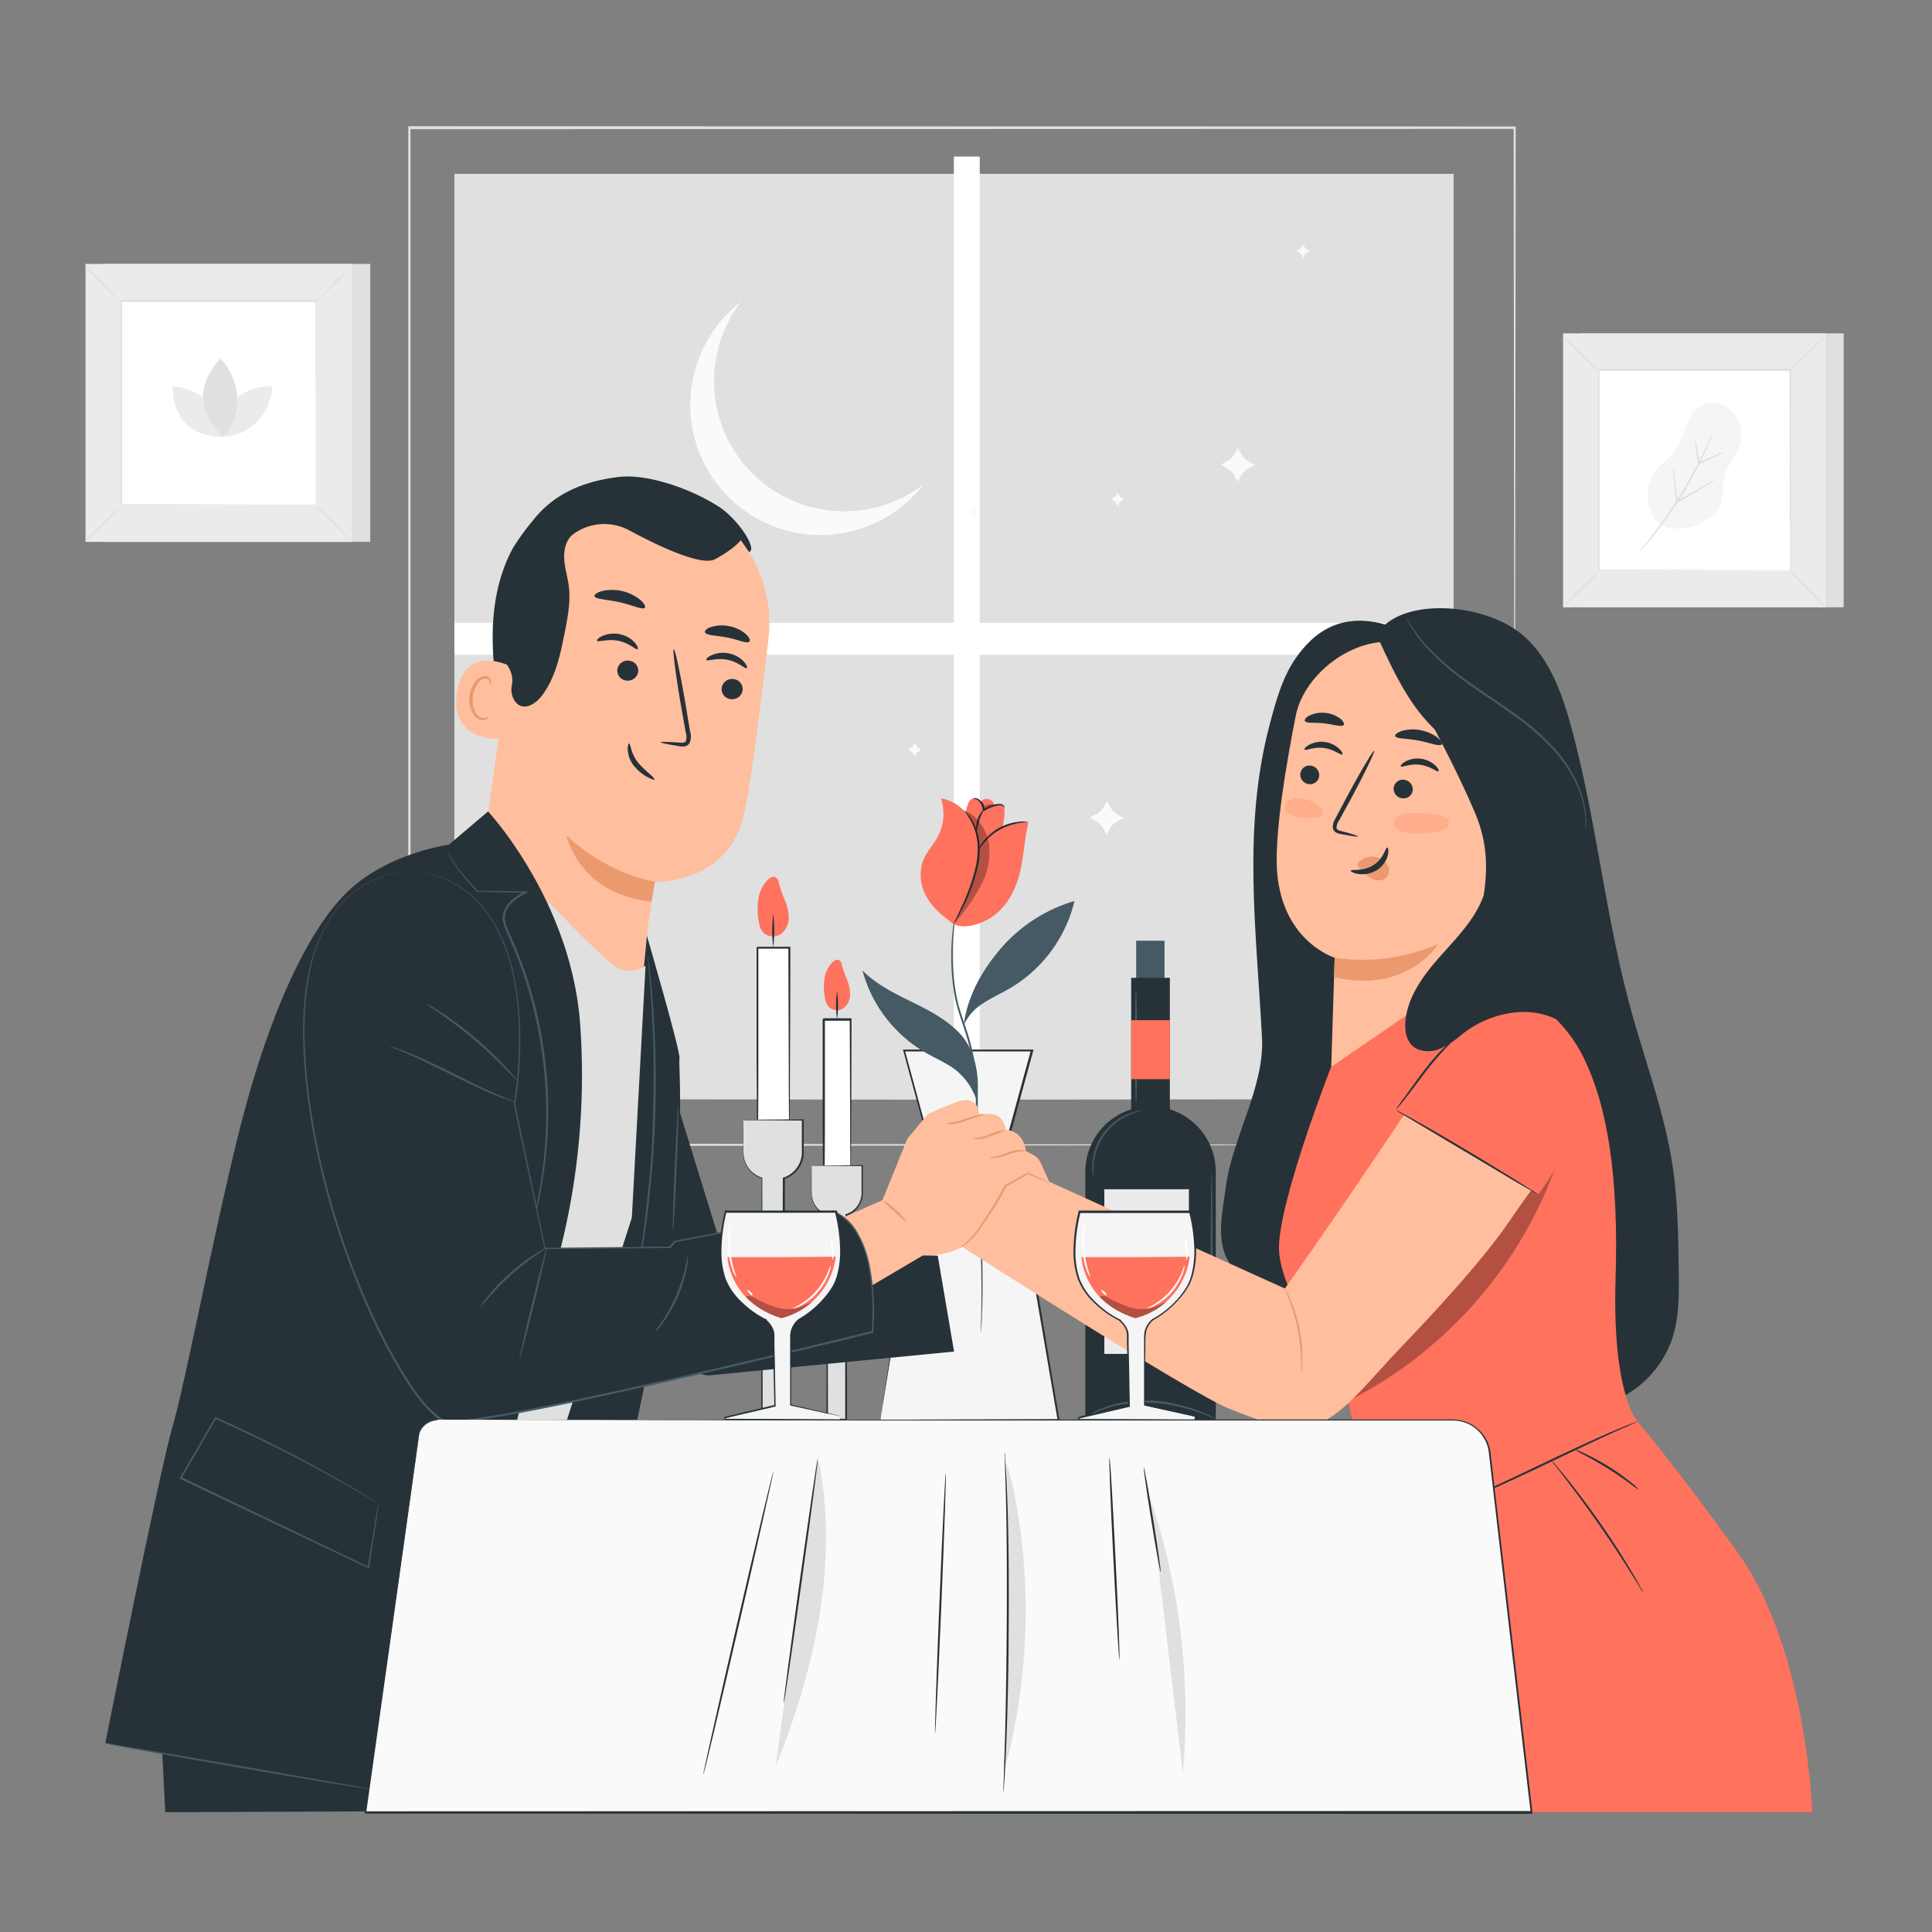 <svg xmlns="http://www.w3.org/2000/svg" viewBox="0 0 500 500"><rect x="0" y="0" width="500" height="500" fill="#808080" stroke="none"/><g id="freepik--background-complete--inject-101"><rect x="26.81" y="68.3" width="69.01" height="71.94" style="fill:#e0e0e0"></rect><rect x="22.13" y="68.3" width="69.01" height="71.94" style="fill:#ebebeb"></rect><rect x="31.41" y="77.97" width="50.46" height="52.6" style="fill:#fff"></rect><path d="M31.41,130.92a10.13,10.13,0,0,1-1.26,1.43c-.81.85-1.95,2-3.22,3.25s-2.43,2.36-3.29,3.16A9,9,0,0,1,22.2,140a9.8,9.8,0,0,1,1.26-1.42c.81-.85,1.94-2,3.22-3.25s2.44-2.38,3.29-3.17A9.42,9.42,0,0,1,31.41,130.92Z" style="fill:#e0e0e0"></path><path d="M81.87,130.79a10.13,10.13,0,0,1,1.43,1.26c.84.81,2,1.95,3.24,3.22s2.37,2.43,3.17,3.29A9,9,0,0,1,90.94,140a9.36,9.36,0,0,1-1.43-1.26c-.84-.81-2-1.94-3.25-3.22s-2.37-2.44-3.16-3.29A8.88,8.88,0,0,1,81.87,130.79Z" style="fill:#e0e0e0"></path><path d="M81.73,78.11A10.13,10.13,0,0,1,83,76.68c.81-.84,2-2,3.22-3.24s2.43-2.37,3.29-3.17A9.76,9.76,0,0,1,90.94,69a9.36,9.36,0,0,1-1.26,1.43c-.81.84-1.94,2-3.22,3.25S84,76.09,83.17,76.89A9.65,9.65,0,0,1,81.73,78.11Z" style="fill:#e0e0e0"></path><path d="M31.27,78.24A10.13,10.13,0,0,1,29.84,77c-.84-.81-2-2-3.24-3.21s-2.37-2.44-3.17-3.29A9.32,9.32,0,0,1,22.2,69a10.13,10.13,0,0,1,1.43,1.26c.84.81,2,1.95,3.25,3.22S29.25,76,30,76.81A9.13,9.13,0,0,1,31.27,78.24Z" style="fill:#e0e0e0"></path><path d="M81.73,130.57s0-.09,0-.25,0-.42,0-.73c0-.66,0-1.61,0-2.84,0-2.49,0-6.11,0-10.72,0-9.21-.05-22.34-.08-38.06l.16.17-50.32,0h0L31.6,78c0,19.31,0,37.37,0,52.6l-.16-.16,36.44.08,10.24,0,2.7,0h0l-2.68,0-10.19,0-36.55.08h-.16v-.16c0-15.23,0-33.29,0-52.6v-.19h.19l50.32,0h.17V78c0,15.77-.07,28.93-.09,38.17,0,4.59,0,8.2,0,10.68,0,1.22,0,2.15,0,2.8,0,.31,0,.54,0,.72A1.85,1.85,0,0,1,81.73,130.57Z" style="fill:#e0e0e0"></path><path d="M44.73,100s-1.08,13,13,13C57.75,106,52,100.53,44.73,100Z" style="fill:#ebebeb"></path><path d="M70.53,100s-13-1.08-13,13C64.46,113,70,107.25,70.53,100Z" style="fill:#ebebeb"></path><path d="M57.12,92.83s-10.63,9.55.59,20.14C62.93,107.44,62.48,98.77,57.12,92.83Z" style="fill:#e0e0e0"></path><rect x="409.13" y="86.28" width="68.01" height="70.89" style="fill:#e0e0e0"></rect><rect x="404.52" y="86.28" width="68.01" height="70.89" style="fill:#ebebeb"></rect><rect x="413.66" y="95.81" width="49.72" height="51.83" style="fill:#fff"></rect><path d="M413.66,148a7.91,7.91,0,0,1-1.22,1.43c-.8.84-1.91,2-3.17,3.2s-2.4,2.33-3.24,3.11a8.33,8.33,0,0,1-1.44,1.2,8.54,8.54,0,0,1,1.22-1.42c.79-.84,1.91-2,3.17-3.21s2.4-2.34,3.25-3.12A8.12,8.12,0,0,1,413.66,148Z" style="fill:#e0e0e0"></path><path d="M463.38,147.85a8.9,8.9,0,0,1,1.43,1.23c.84.8,2,1.91,3.21,3.16s2.33,2.4,3.1,3.25a7.91,7.91,0,0,1,1.2,1.44,8.54,8.54,0,0,1-1.42-1.22c-.84-.8-2-1.92-3.21-3.17s-2.34-2.41-3.11-3.26A8.09,8.09,0,0,1,463.38,147.85Z" style="fill:#e0e0e0"></path><path d="M463.25,95.94a8.37,8.37,0,0,1,1.23-1.42c.79-.84,1.91-2,3.16-3.21S470,89,470.88,88.2A7.42,7.42,0,0,1,472.32,87a8,8,0,0,1-1.22,1.42c-.79.84-1.91,2-3.17,3.21s-2.4,2.33-3.25,3.11A7.58,7.58,0,0,1,463.25,95.94Z" style="fill:#e0e0e0"></path><path d="M413.53,96.07a7.76,7.76,0,0,1-1.43-1.23c-.84-.79-2-1.91-3.2-3.16s-2.33-2.4-3.11-3.24a8.33,8.33,0,0,1-1.2-1.44A8,8,0,0,1,406,88.22c.84.79,2,1.91,3.21,3.17s2.34,2.4,3.12,3.25A8.74,8.74,0,0,1,413.53,96.07Z" style="fill:#e0e0e0"></path><path d="M463.25,147.64s0-.09,0-.25,0-.42,0-.73c0-.65,0-1.58,0-2.8,0-2.45,0-6-.05-10.56,0-9.08,0-22-.09-37.49l.19.19-49.58,0h0l.22-.22c0,19,0,36.82,0,51.83l-.19-.19,35.91.09,10.08.05,2.67,0h0l-2.63,0-10,0-36,.1h-.19v-.19c0-15,0-32.81,0-51.83v-.22h.23l49.58,0h.19v.2c0,15.53-.07,28.51-.1,37.61,0,4.52,0,8.08,0,10.52,0,1.2,0,2.12,0,2.76,0,.3,0,.54,0,.71A2.07,2.07,0,0,1,463.25,147.64Z" style="fill:#e0e0e0"></path><path d="M429.36,135.77a11,11,0,0,1-.49-14.47c1.38-1.59,3.22-2.74,4.5-4.41,2.77-3.62,2.73-9.31,6.59-11.73,2.81-1.77,6.85-.76,8.91,1.85a9.46,9.46,0,0,1,.89,9.45c-1,2.25-2.7,4.16-3.4,6.51s-.31,5-1.05,7.43c-.91,2.89-4,4.72-6.81,5.77a12.68,12.68,0,0,1-9.14-.4" style="fill:#f5f5f5"></path><path d="M443.34,111.89a8.33,8.33,0,0,1-.48,1.37c-.33.87-.86,2.12-1.54,3.64a101.13,101.13,0,0,1-6.15,11.52,103.21,103.21,0,0,1-7.57,10.63c-1.06,1.29-2,2.31-2.58,3a9.43,9.43,0,0,1-1,1,9.13,9.13,0,0,1,.88-1.15c.59-.72,1.43-1.78,2.46-3.09a124.19,124.19,0,0,0,7.44-10.67A122.84,122.84,0,0,0,441,116.77c.72-1.5,1.29-2.73,1.67-3.58A9.47,9.47,0,0,1,443.34,111.89Z" style="fill:#e0e0e0"></path><path d="M433.06,120.87a18.14,18.14,0,0,1,.39,2.62c.2,1.64.44,3.92.7,6.5l-.34-.17,1.08-.63c2.48-1.45,4.74-2.74,6.39-3.66a21.93,21.93,0,0,1,2.72-1.4,21.61,21.61,0,0,1-2.56,1.68c-1.61,1-3.84,2.31-6.33,3.76l-1.07.63-.3.17,0-.34c-.23-2.58-.42-4.86-.54-6.51A15.6,15.6,0,0,1,433.06,120.87Z" style="fill:#e0e0e0"></path><path d="M446.12,117a9,9,0,0,1-1.68.94c-1.06.52-2.53,1.23-4.17,2l-.52.23-.26.12-.05-.29c-.26-1.65-.47-3.13-.6-4.2a6.81,6.81,0,0,1-.12-1.73,7.09,7.09,0,0,1,.42,1.68c.21,1.06.47,2.53.74,4.18l-.31-.17.51-.23c1.64-.75,3.14-1.41,4.23-1.86A7.47,7.47,0,0,1,446.12,117Z" style="fill:#e0e0e0"></path><rect x="117.59" y="44.99" width="258.6" height="239.35" style="fill:#e0e0e0"></rect><path d="M392,296.29c0-2.62-.11-104.48-.27-263.24l.27.31-286.09.07h0l.33-.38c0,94.94,0,184.71,0,263.24l-.29-.35,286.12.35-286.12.34h-.29v-.34c0-78.53,0-168.3,0-263.24v-.38h.35L392,32.73h.27v.32C392.08,191.81,392,293.67,392,296.29Z" style="fill:#e0e0e0"></path><rect x="246.86" y="40.52" width="6.7" height="243.87" style="fill:#fff"></rect><rect x="242.77" y="36.04" width="8.25" height="258.6" transform="translate(81.56 412.23) rotate(-90)" style="fill:#fff"></rect><path d="M218.51,132.33a33.69,33.69,0,0,1-26.7-54.27,33.69,33.69,0,1,0,47.24,47.24A33.51,33.51,0,0,1,218.51,132.33Z" style="fill:#fafafa"></path><path d="M323.17,119.46l1.57.87-1.58.85a4.92,4.92,0,0,0-2,1.94l-.86,1.56-.86-1.57a4.83,4.83,0,0,0-1.93-2l-1.57-.87,1.57-.85a4.88,4.88,0,0,0,2-1.94l.86-1.56.85,1.57A4.92,4.92,0,0,0,323.17,119.46Z" style="fill:#fafafa"></path><path d="M185.82,214.16l1.57.86-1.58.86a4.83,4.83,0,0,0-1.95,1.93l-.86,1.57-.86-1.57a4.79,4.79,0,0,0-1.93-2l-1.57-.86,1.57-.85a4.94,4.94,0,0,0,2-1.94l.86-1.57.85,1.58A4.92,4.92,0,0,0,185.82,214.16Z" style="fill:#fafafa"></path><path d="M289.25,210.81l1.57.86-1.57.85a4.94,4.94,0,0,0-2,1.94l-.86,1.57-.85-1.58a4.92,4.92,0,0,0-1.94-1.95l-1.56-.86,1.57-.86a4.83,4.83,0,0,0,2-1.93l.87-1.57.85,1.57A4.85,4.85,0,0,0,289.25,210.81Z" style="fill:#fafafa"></path><path d="M237.87,193.72l.62.34-.63.33a2,2,0,0,0-.77.77l-.34.62-.33-.62a2,2,0,0,0-.77-.78L235,194l.62-.33a1.84,1.84,0,0,0,.77-.77l.35-.62.33.62A1.93,1.93,0,0,0,237.87,193.72Z" style="fill:#fafafa"></path><path d="M344.88,229l.62.34-.62.33a2,2,0,0,0-.77.77l-.34.62-.34-.62a1.84,1.84,0,0,0-.77-.77l-.61-.35.62-.33a2,2,0,0,0,.77-.77l.34-.62.34.63A1.94,1.94,0,0,0,344.88,229Z" style="fill:#fafafa"></path><path d="M290.36,128.88l.61.34-.62.34a2,2,0,0,0-.77.77l-.34.62-.34-.63a1.94,1.94,0,0,0-.76-.77l-.62-.34.62-.34a1.88,1.88,0,0,0,.77-.76l.34-.62.34.62A1.9,1.9,0,0,0,290.36,128.88Z" style="fill:#fafafa"></path><path d="M338.37,64.63,339,65l-.62.33a2,2,0,0,0-.78.77l-.34.62-.33-.62a2,2,0,0,0-.77-.78l-.62-.34.62-.33a1.93,1.93,0,0,0,.78-.77l.34-.62.33.62A2,2,0,0,0,338.37,64.63Z" style="fill:#fafafa"></path><path d="M253,132l.62.34-.62.34a1.94,1.94,0,0,0-.77.76l-.34.62-.34-.62a1.94,1.94,0,0,0-.76-.77l-.62-.34.62-.34a1.94,1.94,0,0,0,.77-.76l.34-.62.34.62A1.94,1.94,0,0,0,253,132Z" style="fill:#fafafa"></path><path d="M392,296.29l-1.05-.75-3.06-2.27-11.75-8.81.08,0-128,.14-130.61-.15.1-.05-9,9.1-2.33,2.33c-.52.52-.8.77-.8.77s.25-.29.75-.82l2.28-2.38,8.9-9.18,0-.05h.06l130.61-.15,128,.15h.05l0,0L388,293.15l3,2.33C391.64,296,392,296.29,392,296.29Z" style="fill:#e0e0e0"></path></g><g id="freepik--Plant--inject-101"><path d="M227.9,367.42c0-2.68,12-73.47,12-73.47l-6-22.1h33.14l-5.8,21.2,12.62,74.37Z" style="fill:#f5f5f5"></path><path d="M227.9,367.42s.29,0,.83,0l2.4,0,9.18-.05,33.58-.11-.19.23c-3.41-20-7.81-45.8-12.69-74.36V293l0,0c1.31-4.78,2.69-9.84,4.09-15,.58-2.09,1.14-4.17,1.71-6.23l.25.33H233.93l.24-.31,6,22.1v.1c-3.7,21.85-6.81,40.2-9,53.1-1.06,6.44-1.9,11.51-2.47,15-.27,1.73-.48,3.06-.63,4-.05.44-.1.77-.13,1s0,.36,0,.36,0-.45.11-1.38.29-2.24.55-4c.51-3.48,1.31-8.56,2.35-15,2.07-12.91,5.12-31.27,8.82-53.14v.1c-1.91-7-3.93-14.36-6-22.09l-.09-.32h33.81l-.09.33q-.84,3.09-1.71,6.23c-1.4,5.12-2.78,10.18-4.09,15V293c4.83,28.57,9.19,54.42,12.56,74.39l0,.22h-.23l-33.7-.1-9.13-.05-2.37,0Z" style="fill:#263238"></path><path d="M249.37,265.44c1-7.6,4.67-14.18,9.66-20a40,40,0,0,1,19.05-12.26,36,36,0,0,1-16.67,22.57c-2.27,1.32-4.7,2.4-6.89,3.85a12.88,12.88,0,0,0-5.15,5.84" style="fill:#455a64"></path><path d="M252.8,285c1-7-.77-13.54-4.19-17.3s-8.06-6.15-12.62-8.4-9.25-4.53-12.8-8.16a35.29,35.29,0,0,0,16.32,21.27c2.63,1.51,5.47,2.69,7.87,4.54A16.59,16.59,0,0,1,252.8,285" style="fill:#455a64"></path><path d="M253.83,344.87a1,1,0,0,1,0-.3c0-.22,0-.51,0-.87,0-.76.09-1.88.1-3.33.08-2.9.09-7.1,0-12.28s-.39-11.35-.72-18.19-.68-14.39-.65-22.31c0-2,0-3.93-.05-5.85a54,54,0,0,0-.54-5.63,62.78,62.78,0,0,0-2.62-10.38c-.52-1.64-1.08-3.21-1.53-4.78a39.32,39.32,0,0,1-1-4.64,57.8,57.8,0,0,1-.63-8.48,59.33,59.33,0,0,1,1.18-12.23c.14-.71.3-1.34.44-1.88s.26-1,.38-1.36l.27-.83c.06-.19.1-.28.1-.28a1.2,1.2,0,0,1-.05.29c-.06.22-.13.5-.22.85s-.21.82-.33,1.37-.26,1.17-.39,1.88a62.68,62.68,0,0,0-1,12.19,58.68,58.68,0,0,0,.7,8.41,37.63,37.63,0,0,0,1,4.58c.45,1.55,1,3.13,1.54,4.76A61.65,61.65,0,0,1,252.44,276a52.46,52.46,0,0,1,.56,5.69c.08,1.93.05,3.9.05,5.87,0,7.9.33,15.43.61,22.28s.54,13,.61,18.22,0,9.39-.14,12.28c0,1.45-.15,2.58-.19,3.34,0,.36-.05.64-.07.87A1.36,1.36,0,0,1,253.83,344.87Z" style="fill:#455a64"></path><path d="M252.68,215.05c-1.33-4.16-4.85-7.77-9.17-8.42a12.42,12.42,0,0,1-.66,9.6c-1.22,2.39-3.22,4.37-4.11,6.91a11.5,11.5,0,0,0,1.08,9c1.47,2.76,4.47,5.29,7.08,7a42.64,42.64,0,0,1,2-4.39c1.06-2.23,2-4.31,2.92-6.87C253.4,223.81,254,219.22,252.68,215.05Z" style="fill:#FF725E"></path><path d="M266.15,212.91a22.16,22.16,0,0,0-9.83,2.32,11.49,11.49,0,0,0-5.86,7c-.65,2.61-.07,5.36-.36,8-.36,3.28-1.52,6.25-4.13,8.26,2.46,2.52,8.3.87,11.7-1.89s5.41-6.92,6.37-11.18,1-7.74,2.11-12.51" style="fill:#FF725E"></path><path d="M259.71,208.63a1.37,1.37,0,0,0-1.17-.29,9.76,9.76,0,0,0-3.94,1.19,5.19,5.19,0,0,0-1.07-2.27,1.78,1.78,0,0,0-2.28-.36,2.35,2.35,0,0,0-.69,1.09,15.93,15.93,0,0,0-1,4.81l4.81,7.13a6.38,6.38,0,0,0,4.53-4,19,19,0,0,0,1.08-6.19A1.49,1.49,0,0,0,259.71,208.63Z" style="fill:#FF725E"></path><path d="M257.27,208.15a2,2,0,0,0-3.48-.62l-.84.19a10,10,0,0,0,.55,3.51l3.3-1.92a1.33,1.33,0,0,0,.43-.35A1,1,0,0,0,257.27,208.15Z" style="fill:#FF725E"></path><path d="M249.37,209.68s.1,0,.26.19a8,8,0,0,1,.66.66,12,12,0,0,1,1.87,2.87,14.65,14.65,0,0,1,1.3,4.92,20.86,20.86,0,0,1-.46,6.2,45.1,45.1,0,0,1-3.92,10.53c-.64,1.29-1.2,2.31-1.59,3a6.18,6.18,0,0,1-.66,1.07,5.79,5.79,0,0,1,.48-1.16l1.43-3.07a50.85,50.85,0,0,0,3.75-10.48,21.43,21.43,0,0,0,.49-6.06,15.16,15.16,0,0,0-1.16-4.81A17.82,17.82,0,0,0,249.37,209.68Z" style="fill:#263238"></path><path d="M266.2,212.79c0,.09-.88,0-2.25.22a14.59,14.59,0,0,0-9.25,5.07c-.89,1.06-1.31,1.82-1.39,1.78a5.93,5.93,0,0,1,1.1-2,13.24,13.24,0,0,1,9.5-5.21A6,6,0,0,1,266.2,212.79Z" style="fill:#263238"></path><path d="M252.71,215.14a6.71,6.71,0,0,1,1.89-5.71c.13.09-.61,1.23-1.12,2.8S252.86,215.15,252.71,215.14Z" style="fill:#263238"></path><path d="M260,209a1.63,1.63,0,0,0-1.26-.59,8.24,8.24,0,0,0-3.42,1.14c-.23.12-.46.22-.68.32l-.32.13,0-.33a3.59,3.59,0,0,0-1.34-2.63c-.64-.41-1.18-.25-1.18-.35s.11-.09.34-.13a1.7,1.7,0,0,1,1,.18,3.65,3.65,0,0,1,1.68,2.86l-.36-.2.67-.31a7.17,7.17,0,0,1,3.66-1.05,1.46,1.46,0,0,1,1.09.54C260,208.82,260,209,260,209Z" style="fill:#263238"></path><g style="opacity:0.3"><path d="M256,218.8c-.48-3.8-2.77-7.49-6.3-9a17.68,17.68,0,0,1,3.54,10.69,29.39,29.39,0,0,1-2.82,11.35l-3.55,7.29a53.66,53.66,0,0,0,6.63-9.3A18.51,18.51,0,0,0,256,218.8Z"></path></g><g style="opacity:0.3"><path d="M253.78,207.39a2.31,2.31,0,0,1,1.06,1.22,3.58,3.58,0,0,1,1.22-.44,2.1,2.1,0,0,1,1.26.19,8.43,8.43,0,0,0-2.84,1.22,6.53,6.53,0,0,0-.7-2.19"></path></g></g><g id="freepik--Bottle--inject-101"><rect x="294.04" y="243.46" width="7.34" height="17.44" style="fill:#455a64"></rect><path d="M280.88,367.37V303.23a16.88,16.88,0,0,1,16.88-16.88h0a16.88,16.88,0,0,1,16.88,16.88v64.14Z" style="fill:#263238"></path><rect x="292.75" y="253.06" width="10.01" height="53.78" style="fill:#263238"></rect><rect x="285.8" y="307.78" width="21.89" height="42.61" style="fill:#ebebeb"></rect><path d="M314.64,367.37s-.44-.25-1.27-.63a32.89,32.89,0,0,0-3.6-1.37,53.24,53.24,0,0,0-5.52-1.49,35,35,0,0,0-6.91-.88,42.15,42.15,0,0,0-7,.51,27.35,27.35,0,0,0-5.48,1.5,37.31,37.31,0,0,0-4.68,2.41,5.6,5.6,0,0,1,1.12-.89,19.56,19.56,0,0,1,3.42-1.86A26,26,0,0,1,290.3,363a39.06,39.06,0,0,1,7.05-.56,33.47,33.47,0,0,1,7,.93,46.1,46.1,0,0,1,5.53,1.61,25.76,25.76,0,0,1,3.57,1.54A4.07,4.07,0,0,1,314.64,367.37Z" style="fill:#455a64"></path><path d="M313.57,303.51c.15,0,.26,12.66.26,28.27s-.11,28.27-.26,28.27-.26-12.66-.26-28.27S313.43,303.51,313.57,303.51Z" style="fill:#455a64"></path><path d="M295.66,287.41c0,.09-1.32.25-3.29,1.08a15.13,15.13,0,0,0-9.3,12.73c-.19,2.13.07,3.45,0,3.46a3,3,0,0,1-.22-.91,12.66,12.66,0,0,1-.12-2.58,14.66,14.66,0,0,1,9.54-13,12.69,12.69,0,0,1,2.48-.67A2.69,2.69,0,0,1,295.66,287.41Z" style="fill:#455a64"></path><path d="M294,285.45c-.14,0-.26-6.51-.26-14.54s.12-14.54.26-14.54.26,6.51.26,14.54S294.19,285.45,294,285.45Z" style="fill:#455a64"></path><rect x="292.75" y="264.03" width="10.01" height="15.26" style="fill:#FF725E"></rect><path d="M299.29,321.3a80.21,80.21,0,0,1-9.22.26,80.21,80.21,0,0,1-9.22-.26,83,83,0,0,1,9.22-.26A83,83,0,0,1,299.29,321.3Z" style="fill:#455a64"></path><rect x="280.88" y="325.71" width="16.55" height="16.55" style="fill:#e0e0e0"></rect></g><g id="freepik--Candles--inject-101"><rect x="213.15" y="263.9" width="6.95" height="43.84" style="fill:#fff"></rect><path d="M220.1,307.74s0-.09,0-.24,0-.4,0-.67c0-.61,0-1.45,0-2.52,0-2.22,0-5.38-.07-9.29,0-7.87-.07-18.78-.12-31.12l.26.26h-6.95c.52-.52.14-.14.26-.25h0v6.91q0,3.41,0,6.65c0,4.32,0,8.4,0,12.17,0,7.51-.07,13.75-.09,18.09l-.13-.13,5.12.07,1.35,0,.48,0-.43,0-1.32,0-5.2.08H213v-.13c0-4.34-.06-10.58-.1-18.09,0-3.77,0-7.85,0-12.17,0-2.16,0-4.38,0-6.65v-6.91h0c.12-.12-.26.25.26-.27h7.21v.26c0,12.41-.08,23.38-.11,31.31,0,3.88-.06,7-.08,9.22,0,1.05,0,1.87,0,2.47l0,.63A.85.85,0,0,1,220.1,307.74Z" style="fill:#263238"></path><path d="M210.09,301.61v7.12a6,6,0,0,0,4.11,5.66v53H219v-53a6,6,0,0,0,4.14-5.67v-7.12Z" style="fill:#e0e0e0"></path><path d="M210.09,301.61h.85l2.53,0,9.69-.08h.15v.14c0,2,0,4.26,0,6.7a6.32,6.32,0,0,1-1,3.74,6.22,6.22,0,0,1-3.29,2.55l.14-.2c0,13.09,0,30.2.06,48.88v4.4h-5.34v-.26c.05-21.85.08-40.86.11-53l.1.15a6.11,6.11,0,0,1-4-4.49,11.12,11.12,0,0,1-.13-2.53c0-.77,0-1.47,0-2.1,0-1.22,0-2.18.05-2.85,0-.3,0-.54,0-.72a1.1,1.1,0,0,1,0-.24s0,.1,0,.27,0,.43,0,.74c0,.68,0,1.63,0,2.86,0,.62,0,1.31,0,2.06a11.12,11.12,0,0,0,.16,2.46,5.86,5.86,0,0,0,3.9,4.25l.1,0v.11c0,12.17.07,31.18.11,53l-.26-.26H219l-.26.26v-4.14c0-18.68.05-35.79.06-48.88v-.14l.14-.05a5.86,5.86,0,0,0,3.1-2.36,6,6,0,0,0,.93-3.54c0-2.44,0-4.68,0-6.7l.14.15-9.61-.08-2.56,0h-.67Z" style="fill:#263238"></path><path d="M214.84,260.83a2.92,2.92,0,0,0,3.62-.05A4.51,4.51,0,0,0,220,257.3a10.31,10.31,0,0,0-.82-3.82,31.4,31.4,0,0,1-1.3-3.71,1.94,1.94,0,0,0-.61-1.24c-.57-.38-1.32,0-1.81.48a7.49,7.49,0,0,0-2.06,4.08,14.61,14.61,0,0,0,0,4.62c.21,1.53.59,2.86,1.91,3.45" style="fill:#FF725E"></path><path d="M216.63,256.55a25.61,25.61,0,0,1,0,7.28,25.61,25.61,0,0,1,0-7.28Z" style="fill:#263238"></path><rect x="196.01" y="245.25" width="8.21" height="51.73" style="fill:#fff"></rect><path d="M204.22,297a1.39,1.39,0,0,1,0-.27c0-.21,0-.46,0-.78,0-.72,0-1.71,0-3,0-2.6-.05-6.33-.08-10.95,0-9.29-.07-22.17-.11-36.75l.26.26H196c.52-.52.15-.13.26-.24h0v8.15c0,2.68,0,5.3,0,7.85,0,5.1,0,9.92,0,14.37,0,8.86-.08,16.23-.1,21.33l-.13-.13,6.05.08,1.6,0,.56,0a3.2,3.2,0,0,1-.52,0l-1.56,0-6.13.07h-.13V297c0-5.1,0-12.47-.09-21.33,0-4.45,0-9.27,0-14.37q0-3.82,0-7.85v-8.15h0c.12-.12-.26.24.26-.28h8.47v.26c0,14.65-.09,27.6-.12,36.93,0,4.6-.05,8.3-.07,10.9l0,2.92c0,.3,0,.55,0,.74S204.22,297,204.22,297Z" style="fill:#263238"></path><path d="M192.4,289.76v8.39a7,7,0,0,0,4.85,6.69v62.58h5.69V304.86a7,7,0,0,0,4.89-6.71v-8.39Z" style="fill:#e0e0e0"></path><path d="M192.4,289.76h.25l.75,0,3,0,11.44-.08H208v.14c0,2.37,0,5,0,7.91a7.26,7.26,0,0,1-5,7.38l.14-.19c0,15.43,0,35.63.06,57.67v5.15H197v-.26c0-25.79.09-48.23.11-62.58l.11.15a7.21,7.21,0,0,1-4.76-5.28,13.4,13.4,0,0,1-.15-3c0-.9,0-1.73,0-2.47,0-1.46,0-2.58.05-3.37,0-.36,0-.64,0-.85a1.45,1.45,0,0,1,0-.28s0,.11,0,.31,0,.51,0,.88c0,.78,0,1.91,0,3.36,0,.74,0,1.55,0,2.45a12.76,12.76,0,0,0,.19,2.9,6.81,6.81,0,0,0,1.49,3,7,7,0,0,0,3.12,2.08l.11,0v.11c0,14.35.06,36.79.1,62.58l-.26-.26h5.69l-.26.26v-4.89c0-22,0-42.24.06-57.67v-.15l.14,0a6.93,6.93,0,0,0,4.78-7c0-2.89,0-5.54,0-7.91l.14.15-11.35-.08-3,0h-.79Z" style="fill:#263238"></path><path d="M198,241.63a3.47,3.47,0,0,0,4.28-.06,5.33,5.33,0,0,0,1.83-4.11,12.22,12.22,0,0,0-1-4.51,36.06,36.06,0,0,1-1.53-4.38,2.26,2.26,0,0,0-.73-1.46c-.66-.44-1.56,0-2.13.57a8.77,8.77,0,0,0-2.43,4.81,17.24,17.24,0,0,0,0,5.46c.25,1.81.69,3.38,2.24,4.07" style="fill:#FF725E"></path><path d="M200.11,236.58a34.3,34.3,0,0,1,0,8.59,35.61,35.61,0,0,1,0-8.59Z" style="fill:#263238"></path></g><g id="freepik--Characters--inject-101"><path d="M364.35,163.93c-16.9-8.25-25.15,1-28.8,6.1s-5.33,11.33-6.94,17.41c-7.13,26.86-3.44,53.49-2,81.24.65,12.63-7.79,26.06-9.39,38.61-.83,6.49-2.62,13.58.73,19.21,2.66,4.48,7.88,6.67,12.74,8.57l73.55,28.72Z" style="fill:#263238"></path><path d="M335.32,185.29c2.28-11.52,16.29-21.49,27.66-18.74l36.46,12.07-1,6.24-11.86,80.56L344.5,276.81l.91-28.95s-14.46-4.41-15-24.19C330.21,213.84,332.8,198.1,335.32,185.29Z" style="fill:#ffbe9d"></path><path d="M336.54,200.08a2.5,2.5,0,0,0,2,2.82,2.4,2.4,0,0,0,2.85-1.91,2.51,2.51,0,0,0-2.05-2.82A2.39,2.39,0,0,0,336.54,200.08Z" style="fill:#263238"></path><path d="M337.64,194c.27.37,2.33-.78,5-.42s4.43,2,4.77,1.66c.16-.13-.08-.75-.85-1.49a6.78,6.78,0,0,0-3.76-1.73,6.56,6.56,0,0,0-4,.74C337.87,193.25,337.51,193.8,337.64,194Z" style="fill:#263238"></path><path d="M360.7,203.75a2.49,2.49,0,0,0,2.05,2.82,2.4,2.4,0,0,0,2.85-1.9,2.51,2.51,0,0,0-2.05-2.83A2.39,2.39,0,0,0,360.7,203.75Z" style="fill:#263238"></path><path d="M362.53,198.34c.26.36,2.32-.78,5-.42s4.44,2,4.77,1.66c.16-.13-.07-.75-.84-1.49a6.85,6.85,0,0,0-3.77-1.73,6.58,6.58,0,0,0-4,.74C362.75,197.62,362.39,198.17,362.53,198.34Z" style="fill:#263238"></path><path d="M351.45,216.46c0-.15-1.58-.65-4.22-1.35-.67-.16-1.29-.38-1.35-.86a3.54,3.54,0,0,1,.73-2q1.27-2.35,2.7-4.94c3.77-7,6.6-12.85,6.32-13s-3.57,5.43-7.35,12.46c-.91,1.74-1.79,3.39-2.62,5a4,4,0,0,0-.71,2.63,1.75,1.75,0,0,0,1,1.15,4.29,4.29,0,0,0,1.13.31C349.75,216.38,351.42,216.62,351.45,216.46Z" style="fill:#263238"></path><path d="M345.41,247.86a49.41,49.41,0,0,0,26.76-3.51s-7.85,12.9-26.92,8.55Z" style="fill:#eb996e"></path><path d="M351.72,223.06a4.83,4.83,0,0,1,4.54-1.23,4.46,4.46,0,0,1,2.81,2,2.84,2.84,0,0,1-.21,3.22,3.25,3.25,0,0,1-3.61.42,10,10,0,0,1-3.13-2.48,2.91,2.91,0,0,1-.66-.9.89.89,0,0,1,.14-1" style="fill:#eb996e"></path><path d="M359,219.35c-.43-.09-.82,2.82-3.57,4.55s-5.78,1-5.85,1.41c-.07.18.61.66,1.9.86a7.2,7.2,0,0,0,4.87-1,6.41,6.41,0,0,0,2.81-3.84C359.47,220.12,359.24,219.36,359,219.35Z" style="fill:#263238"></path><path d="M361.06,190.47c.21.75,2.91.59,6,1.18s5.6,1.64,6.07,1c.2-.3-.19-1-1.16-1.8a10.69,10.69,0,0,0-9.22-1.67C361.59,189.58,361,190.11,361.06,190.47Z" style="fill:#263238"></path><path d="M337.72,186.6c.43.68,2.54.31,5,.61s4.44,1,5,.42c.25-.28,0-.93-.82-1.62a7.85,7.85,0,0,0-8-.83C337.89,185.69,337.53,186.28,337.72,186.6Z" style="fill:#263238"></path><path d="M374.92,212.37c-.32-.91-1.41-1.26-2.36-1.43a35.72,35.72,0,0,0-7.15-.53,8.47,8.47,0,0,0-2.66.37,3.3,3.3,0,0,0-2,1.72c-.35.82.3,1.71,1,2.24,3,1.51,6.54,1,9.84.52a5.72,5.72,0,0,0,2.38-.74A2,2,0,0,0,374.92,212.37Z" style="fill:#ffad8a"></path><path d="M338.09,206.9a1.27,1.27,0,0,1,.18.06h.05Z" style="fill:#ffad8a"></path><path d="M341.85,209.3a7.35,7.35,0,0,0-3.58-2.34,6.15,6.15,0,0,0-3.12-.22c-1.4.23-2.68,1.18-2.57,2.35a2.62,2.62,0,0,0,1.56,1.89,7.51,7.51,0,0,0,2.75.67,15.5,15.5,0,0,0,4.31-.26,1.87,1.87,0,0,0,.86-.33C342.6,210.62,342.29,209.84,341.85,209.3Z" style="fill:#ffad8a"></path><path d="M410.23,364.47a27,27,0,0,0,22.5-17.91c1.86-5.57,1.8-11.57,1.73-17.44-.12-9.32-.24-18.68-1.68-27.9-2.13-13.73-7.13-26.84-10.79-40.25-6.53-23.88-8.85-48.76-15.31-72.66-2.44-9-5.8-18.37-13-24.27-9.59-7.8-29.62-9.48-36.62-.95,0,0,16.88,28.63,24.83,47.66,10.38,24.81-14.15,42.87,7.88,65.14C408.34,294.69,410.23,364.47,410.23,364.47Z" style="fill:#263238"></path><path d="M385.82,251.93s16.61,7.13,23.68,21.11c6.6,13,9.43,31.61,8.61,57.79-.95,30.15,5.69,37.07,5.69,37.07s9.08,10.54,25.89,33.84C467.66,426.63,469,469,469,469h-96l-25-110.12S331.33,335.36,331,323.4s13.49-47.28,13.49-47.28l41-28.14Z" style="fill:#FF725E"></path><g style="opacity:0.3"><path d="M377.61,330.4a262.63,262.63,0,0,1-30.16,32.41h1a110.06,110.06,0,0,0,57.19-70.67C396.8,304,386.69,318.79,377.61,330.4Z"></path></g><path d="M407,275.14c-2.52-7.93-14.83-14.33-22.39-10.85-6.34,2.91-10.1,7.56-20.76,23.5-19.47,29.14-31.33,45.68-31.33,45.68l-70.21-31.82-6.67,10L249,322.68s59,37.9,69.18,41.92c8.12,3.21,16.05,6.39,22.91,3.86s13.51-11.52,21.68-20c6.68-6.94,21.19-22.38,28.19-32.9,5.47-8.22,9.67-12.31,14-21.8C408.24,286.46,409.28,282.29,407,275.14Z" style="fill:#ffbe9d"></path><path d="M423.8,367.9a2.26,2.26,0,0,1-.47.25l-1.37.61c-1.2.53-2.93,1.29-5.06,2.26-4.26,1.93-10.09,4.71-16.54,7.78s-12.32,5.8-16.62,7.64c-2.15.93-3.91,1.64-5.13,2.11l-1.41.53a1.64,1.64,0,0,1-.51.15,2.39,2.39,0,0,1,.47-.25l1.37-.61c1.2-.53,2.93-1.29,5.06-2.26,4.26-1.93,10.1-4.71,16.55-7.78s12.31-5.8,16.61-7.64c2.15-.93,3.91-1.65,5.13-2.12l1.41-.52A1.64,1.64,0,0,1,423.8,367.9Z" style="fill:#263238"></path><path d="M336.81,355.12c-.08,0,0-1.26-.09-3.26a48.62,48.62,0,0,0-.87-7.78,49.69,49.69,0,0,0-2.15-7.52c-.71-1.88-1.23-3-1.16-3.05s.2.25.47.74.63,1.24,1,2.17a39.19,39.19,0,0,1,2.32,7.56,38.76,38.76,0,0,1,.73,7.87c0,1-.06,1.84-.13,2.4A2.7,2.7,0,0,1,336.81,355.12Z" style="fill:#eb996e"></path><path d="M425.35,412.22a9.32,9.32,0,0,1-.92-1.37l-2.37-3.79c-2-3.2-4.83-7.59-8.12-12.32s-6.41-8.92-8.71-11.91l-2.72-3.55a8.63,8.63,0,0,1-1-1.34,10.2,10.2,0,0,1,1.11,1.21c.7.8,1.68,2,2.86,3.45,2.38,2.94,5.55,7.1,8.85,11.84s6.08,9.17,8,12.42c1,1.63,1.73,3,2.23,3.89A10.38,10.38,0,0,1,425.35,412.22Z" style="fill:#263238"></path><path d="M424.19,385.57a21.3,21.3,0,0,1-2.37-1.65c-1.44-1.05-3.46-2.47-5.77-3.91s-4.46-2.63-6-3.47a20.09,20.09,0,0,1-2.53-1.4,13.58,13.58,0,0,1,2.7,1.07,61.16,61.16,0,0,1,6.15,3.36,58.42,58.42,0,0,1,5.71,4.05A12.69,12.69,0,0,1,424.19,385.57Z" style="fill:#263238"></path><path d="M361.16,287.19l36.95,21.93s23.28-29.86,2.5-43.86C380.94,252,361.16,287.19,361.16,287.19Z" style="fill:#FF725E"></path><path d="M398.11,309.12a11.17,11.17,0,0,1-1.49-.78l-4-2.29-13-7.75-13-7.74-3.94-2.34a9.64,9.64,0,0,1-1.41-.92,12.48,12.48,0,0,1,1.51.74c1,.51,2.33,1.26,4,2.2,3.38,1.89,8,4.58,13.08,7.62s9.63,5.83,12.92,7.87l3.88,2.44A9.5,9.5,0,0,1,398.11,309.12Z" style="fill:#263238"></path><path d="M377.93,267.48c.05.06-1,1-2.68,2.65a75.2,75.2,0,0,0-6,6.85c-2.17,2.82-4.07,5.43-5.52,7.26-.72.92-1.32,1.65-1.75,2.15a3.72,3.72,0,0,1-.7.73,30.87,30.87,0,0,1,2.16-3.1c1.37-1.89,3.22-4.53,5.4-7.36a57.39,57.39,0,0,1,6.12-6.79c.87-.79,1.58-1.41,2.1-1.81A3.84,3.84,0,0,1,377.93,267.48Z" style="fill:#263238"></path><path d="M415.38,259c-1.9-7.93-3.94-15.72-6.18-23.56-3.26-11.47-3.23-24.22-8.55-34.65l1-8c.63-4.89,1.23-10-.58-14.62a18.59,18.59,0,0,0-8.73-9.18A38.23,38.23,0,0,0,380,165.29a82.13,82.13,0,0,0-22.53-.29l-.39,1.09c3.79,8.14,7.72,16.5,14.24,22.68,2.75,2.6,5.95,4.81,8.06,7.95a95.9,95.9,0,0,1,5,8.71,12.13,12.13,0,0,1,.85,2.13,67.7,67.7,0,0,1,1,8.2c0,1.92,0,3.91-.05,5.87A33,33,0,0,1,382.53,235c-2.8,5.22-7.17,9.38-11,13.87s-7.37,9.7-7.82,15.6c-.17,2.22.2,4.66,1.82,6.18s4.5,1.74,6.75.93a23.47,23.47,0,0,0,6-3.82,26.61,26.61,0,0,1,12.88-5.62c7.24-1.08,13.69,1.64,16.62,5.77a41,41,0,0,1,4.79,8.35c.63,1.35,2.73-8.91,3.47-10.21C417.37,263.73,416,261.47,415.38,259Z" style="fill:#263238"></path><path d="M410.35,214.66a4.5,4.5,0,0,1,0-.76c0-.5,0-1.24-.06-2.18a25.64,25.64,0,0,0-1.89-7.72,35.53,35.53,0,0,0-6.36-9.91,66.57,66.57,0,0,0-11-9.45c-4.21-3-8.36-5.66-12-8.33a66.37,66.37,0,0,1-9-7.79,37.82,37.82,0,0,1-4.9-6.37c-.48-.82-.83-1.47-1-1.92a3.61,3.61,0,0,1-.31-.7,4.64,4.64,0,0,1,.4.65c.24.43.62,1.06,1.12,1.86a40.88,40.88,0,0,0,5,6.23,70.76,70.76,0,0,0,9.05,7.66c3.61,2.63,7.77,5.28,12,8.29a65.16,65.16,0,0,1,11,9.55,35,35,0,0,1,6.34,10.1,24.33,24.33,0,0,1,1.75,7.84,15.92,15.92,0,0,1,0,2.19A3.51,3.51,0,0,1,410.35,214.66Z" style="fill:#455a64"></path><path d="M130.19,188.45c-1.36-7.79-2.68-15.63-2.69-23.53S128.89,149,132.66,142c.57-1.06,5.15-8,6.32-7.73.83.2-2.33,6.85-2,7.65,3.08,7.57,3,16.13,1.19,24.11a107.61,107.61,0,0,1-8,22.39" style="fill:#263238"></path><path d="M154.75,284.13c-12.09-2-33.14-40.49-31.42-52.63l10.33-73c2.16-19.7,15.42-34.88,35.06-32.18l1.8.36a35.43,35.43,0,0,1,28.35,38.8c-2,17.07-4.35,35.91-6.24,44.9-3.91,18.61-23.15,17.83-23.15,17.83s-.72,4.35-1.57,9.87C166,250.45,166.39,286,154,284Z" style="fill:#ffbe9d"></path><path d="M169.48,228.19s-11.9-1.63-22.88-12c0,0,3.08,15.19,22,17.18Z" style="fill:#eb996e"></path><path d="M192.16,178.75a2.71,2.71,0,0,1-3.1,2.18,2.6,2.6,0,0,1-2.27-3,2.72,2.72,0,0,1,3.1-2.18A2.6,2.6,0,0,1,192.16,178.75Z" style="fill:#263238"></path><path d="M193.27,172.92c-.4.28-2.12-1.61-5-2.17s-5.25.46-5.49.05c-.13-.19.33-.75,1.38-1.23a7.45,7.45,0,0,1,4.49-.47,7.09,7.09,0,0,1,3.88,2.16C193.29,172.11,193.47,172.8,193.27,172.92Z" style="fill:#263238"></path><path d="M165.15,173.94a2.72,2.72,0,0,1-3.1,2.18,2.59,2.59,0,0,1-2.27-2.94,2.71,2.71,0,0,1,3.1-2.18A2.59,2.59,0,0,1,165.15,173.94Z" style="fill:#263238"></path><path d="M165,168c-.4.28-2.12-1.61-5-2.17s-5.25.46-5.5,0c-.12-.19.34-.75,1.39-1.24a7.5,7.5,0,0,1,4.48-.46,7.09,7.09,0,0,1,3.89,2.16C165.05,167.23,165.23,167.91,165,168Z" style="fill:#263238"></path><path d="M171,192.1c0-.16,1.86-.12,4.82.08.75.07,1.47.06,1.7-.42a3.89,3.89,0,0,0-.06-2.26q-.51-2.87-1.07-6C174.92,175,174,168,174.37,168s1.8,6.82,3.24,15.35c.33,2.1.66,4.1,1,6a4.28,4.28,0,0,1-.18,3,1.89,1.89,0,0,1-1.42.83,5.11,5.11,0,0,1-1.28-.07C172.76,192.61,171,192.27,171,192.1Z" style="fill:#263238"></path><path d="M166.89,157.27c-.53.65-3.16-.66-6.54-1.41s-6.3-.77-6.49-1.59c-.08-.39.62-.94,1.93-1.3a11.63,11.63,0,0,1,9.93,2.29C166.74,156.15,167.13,157,166.89,157.27Z" style="fill:#263238"></path><path d="M193.92,166.08c-.72.54-2.94-.56-5.75-1.1s-5.28-.51-5.7-1.29c-.18-.38.31-1,1.47-1.39a9.21,9.21,0,0,1,4.87-.22,8.94,8.94,0,0,1,4.35,2.15C194,165.08,194.24,165.81,193.92,166.08Z" style="fill:#263238"></path><path d="M132.46,172.6c-.29-.2-12.07-6.32-14.18,6.52s11.21,12.3,11.29,11.94S132.46,172.6,132.46,172.6Z" style="fill:#ffbe9d"></path><path d="M126.45,185.55c0-.05-.25.12-.65.23a2.26,2.26,0,0,1-1.68-.24c-1.28-.72-2.06-3.06-1.75-5.38a7.39,7.39,0,0,1,1.16-3.1,2.6,2.6,0,0,1,2-1.44,1.15,1.15,0,0,1,1.22.83c.11.38,0,.63.05.66s.31-.17.3-.72a1.42,1.42,0,0,0-.37-.88,1.66,1.66,0,0,0-1.19-.53,3.17,3.17,0,0,0-2.66,1.6,7.53,7.53,0,0,0-1.36,3.45c-.35,2.6.58,5.24,2.35,6.08a2.4,2.4,0,0,0,2.1,0C126.38,185.86,126.49,185.58,126.45,185.55Z" style="fill:#eb996e"></path><path d="M193.86,142.87c2.26-.82-2.94-8.53-7.69-11.64-7.19-4.71-18.65-8.7-26.09-7.79-9,1.1-16.75,4.26-22.27,11.4s-8.55,16-9.68,24.94c-.35,2.73-.51,5.61.59,8.13,1.35,3.13,4.52,5.45,3.76,9.35a5.44,5.44,0,0,0,.73,4.13c2,2.87,5.2,1,6.89-1.19,3.61-4.59,4.86-10.56,6-16.29.82-4.07,1.63-8.23,1.09-12.35-.3-2.24-1-4.42-1.16-6.68s.27-4.71,1.9-6.27a8,8,0,0,1,1.21-.9,13.57,13.57,0,0,1,13.7-.46c6.84,3.68,18.61,9.43,22.22,7.47,5.19-2.81,6.66-4.94,6.66-4.94Z" style="fill:#263238"></path><path d="M162.8,192.42c-.18,0-.4.69-.32,1.84a7.24,7.24,0,0,0,1.74,4.13,11.82,11.82,0,0,0,3.41,2.75c1,.53,1.63.75,1.73.6s-.37-.67-1.17-1.39a27.67,27.67,0,0,1-2.92-2.83C163.23,195.18,163.22,192.4,162.8,192.42Z" style="fill:#263238"></path><polygon points="242.69 324.99 186.29 321.34 173.91 281.3 167.72 311.48 161.82 351.92 183.2 355.98 246.91 349.78 242.69 324.99" style="fill:#263238"></polygon><path d="M167.42,242.19s8.81,30.21,8.43,31.75,2.23,24.75-4.9,63.34C164.49,372.22,157,401.83,157,401.83H134.44s24.38-71,26.32-88,5.42-58.59,5.42-58.59Z" style="fill:#263238"></path><path d="M142.14,233.57s11.79,12.43,16.43,16.12a7.15,7.15,0,0,0,8.5.24l-3.55,65.2-18.29,57-21.71-1.08-2.66-93.21Z" style="fill:#e0e0e0"></path><path d="M126.31,210l-10.15,8.62s-15.3,2-25.74,11.71c-11.63,10.82-21.37,34.69-27.95,60.22s-14.31,66.56-17.79,78.55-17.42,82-17.42,82L42,453.75,42.77,469l65.4-.26,37.11-146.41a184.78,184.78,0,0,0,4.84-57.58C147.71,233,126.31,210,126.31,210Z" style="fill:#263238"></path><path d="M137.68,317.32s0-.1,0-.3l.2-.86c.19-.8.45-1.91.79-3.32s.66-3.22,1-5.29.74-4.43,1-7.06a112.29,112.29,0,0,0,.51-18.53,113.65,113.65,0,0,0-3.5-22.42,105.67,105.67,0,0,0-5.67-16.27c-.5-1.26-1.13-2.44-1.55-3.73a5.54,5.54,0,0,1,0-3.95,7.56,7.56,0,0,1,2.39-3,22.37,22.37,0,0,1,3-1.93l.11.4-12.57-.27h-.08l0-.06c-1.4-1.6-2.68-3-3.72-4.33A33.06,33.06,0,0,1,117.2,223c-.61-1-1-1.78-1.28-2.32l-.3-.62a.79.79,0,0,1-.08-.21s0,.06.12.19l.34.6c.29.52.73,1.3,1.35,2.26a36.19,36.19,0,0,0,2.5,3.41c1.06,1.28,2.35,2.68,3.76,4.27l-.12-.05,12.57.17h.8l-.69.39a21.78,21.78,0,0,0-2.94,1.92,7.07,7.07,0,0,0-2.23,2.76,5.1,5.1,0,0,0,0,3.63c.4,1.22,1,2.42,1.55,3.68a105.54,105.54,0,0,1,5.72,16.34,112.35,112.35,0,0,1,3.47,22.52,109.86,109.86,0,0,1-.62,18.6c-.27,2.64-.72,5-1.06,7.08s-.8,3.83-1.13,5.28-.68,2.5-.89,3.29c-.1.35-.18.64-.25.86A.87.87,0,0,1,137.68,317.32Z" style="fill:#455a64"></path><path d="M164.67,331.61a5.48,5.48,0,0,1,.1-.86c.09-.6.22-1.41.38-2.43.35-2.12.81-5.18,1.32-9s1-8.32,1.51-13.36.83-10.6,1-16.44.22-11.4.14-16.47-.31-9.61-.56-13.44-.48-6.91-.68-9q-.13-1.54-.21-2.46a4.65,4.65,0,0,1,0-.86,5.92,5.92,0,0,1,.14.85c.07.61.17,1.42.3,2.45.26,2.13.56,5.22.85,9s.53,8.38.67,13.45.1,10.65-.09,16.5S168.93,301,168.46,306s-1.05,9.58-1.62,13.37-1.08,6.86-1.49,9c-.2,1-.36,1.82-.48,2.42A4.49,4.49,0,0,1,164.67,331.61Z" style="fill:#455a64"></path><path d="M98,389.15l0,.28c0,.21-.07.48-.11.82-.12.77-.28,1.86-.48,3.25-.45,2.87-1.09,7-1.9,12.2l0,.23-.21-.1-46.39-22-2.2-1.05-.26-.12.15-.25,9-15.5.11-.19.21.09c12.67,5.66,23.24,11.26,30.6,15.45,3.68,2.09,6.58,3.82,8.55,5,1,.61,1.72,1.08,2.26,1.41l.57.37.18.13L97.8,389l-.6-.34-2.28-1.31c-2-1.16-4.91-2.85-8.61-4.9-7.4-4.11-18-9.65-30.65-15.27l.31-.1c-2.8,4.86-5.83,10.09-9,15.51l-.12-.36,2.21,1.05,46.31,22.2-.24.13c.87-5.14,1.56-9.25,2-12.1.24-1.4.43-2.49.57-3.26l.16-.85A.92.92,0,0,1,98,389.15Z" style="fill:#455a64"></path><path d="M216.5,315.82l11.88-5.22,6.44-15.91,5.33-6.36s7.31-3.39,9.1-3.6,3.66.76,3.9,2.29c.1.66.38,1.65.38,1.65s5.89-2.22,6.74,3.68c0,0,4.59.14,5.2,5.52l1.88,1a4.39,4.39,0,0,1,2,2.1l2.49,5.51-2.67-1.58-4-.52-4.93,2.53S253,320.72,248.42,323a20.44,20.44,0,0,1-9.58,1.91l-17.73,10.45Z" style="fill:#ffbe9d"></path><path d="M254.94,288.33a6.11,6.11,0,0,1-1.42.51l-3.43,1.2a15.37,15.37,0,0,1-3.58.82,2.92,2.92,0,0,1-1.53-.14,10.41,10.41,0,0,1,1.48-.23,24.31,24.31,0,0,0,3.47-.95c1.34-.45,2.57-.85,3.49-1.05A3.41,3.41,0,0,1,254.94,288.33Z" style="fill:#eb996e"></path><path d="M260.31,292.34a20.19,20.19,0,0,1-4.15,1.76,10,10,0,0,1-3.13.76c-.86,0-1.34-.26-1.32-.31s.51.05,1.29-.06a14,14,0,0,0,3-.88A19,19,0,0,1,260.31,292.34Z" style="fill:#eb996e"></path><path d="M265.45,297.88a11.1,11.1,0,0,1-1.38.11,15.11,15.11,0,0,0-3.21.82,15.54,15.54,0,0,1-3.3.86,2.66,2.66,0,0,1-1.43-.09,8.35,8.35,0,0,1,1.37-.27,29.71,29.71,0,0,0,3.19-1,10.61,10.61,0,0,1,3.36-.7C264.94,297.61,265.47,297.82,265.45,297.88Z" style="fill:#eb996e"></path><path d="M234.82,316.43a22.07,22.07,0,0,1-3.28-2.85,28.32,28.32,0,0,1-3.16-3,13.48,13.48,0,0,1,3.51,2.6A15.38,15.38,0,0,1,234.82,316.43Z" style="fill:#eb996e"></path><path d="M271.8,306.48s-.55-.3-1.53-.81-2.47-1-4.27-1.86h.19l-5.86,3.33.11-.11c-.54,1.07-1.14,2.19-1.79,3.31-1.16,2-2.38,3.89-3.53,5.56a47.6,47.6,0,0,1-3.22,4.32,12.31,12.31,0,0,1-2.79,2.33,4.79,4.79,0,0,1-1.2.59,18,18,0,0,0,3.72-3.16c1-1.15,2-2.69,3.09-4.35s2.32-3.54,3.48-5.55c.65-1.12,1.24-2.22,1.79-3.28l0-.07.08,0,5.88-3.24.1-.05.1.05c1.73.83,3.26,1.41,4.2,2,.48.29.84.54,1.07.71A1.61,1.61,0,0,1,271.8,306.48Z" style="fill:#eb996e"></path><path d="M174.16,318.59c-.14,0,.05-7.21.43-16.08s.8-16.07.94-16.07-.05,7.21-.42,16.09S174.31,318.6,174.16,318.59Z" style="fill:#455a64"></path><path d="M96.52,463.15c0,.14-15.49-2.4-34.54-5.68s-34.48-6.05-34.46-6.2S43,453.68,62.06,457,96.54,463,96.52,463.15Z" style="fill:#455a64"></path><path d="M108,225.37s-30.95-2.31-29.4,44.51,27.53,96,36.82,98,110.28-23.11,110.28-23.11,2.65-26.11-10.17-31.24l-40.91,7.83-1.26,1.51-32.42.29-7.79-37.39S143.24,231.17,108,225.37Z" style="fill:#263238"></path><path d="M108,225.37s.43.07,1.25.24l1.54.32c.62.11,1.3.39,2.09.62l1.25.4,1.33.6c.46.21,1,.41,1.45.66l1.51.88.8.46.78.57c.51.39,1.08.77,1.61,1.22l1.6,1.45c.54.5,1,1.11,1.56,1.68,4.16,4.76,7.37,12.07,8.8,20.92a84,84,0,0,1,1.07,14.31,103.9,103.9,0,0,1-1.31,16.08v-.07c2.34,11.18,5,23.8,7.82,37.39l-.21-.17,32.41-.31-.17.08c.38-.46.82-1,1.25-1.51l.06-.06.08,0,40.92-7.84.07,0,.07,0a13.22,13.22,0,0,1,6.29,5.65,27.3,27.3,0,0,1,3.07,8.12,62.42,62.42,0,0,1,1,17.73l0,.18-.18,0c-9,2.24-18.64,4.55-28.37,6.86-16.87,4-33.37,7.79-49.37,11.15-8,1.66-15.88,3.26-23.67,4.43-1.94.3-3.89.54-5.84.7a16.29,16.29,0,0,1-3,0,6.33,6.33,0,0,1-2.67-1.32,25,25,0,0,1-4-4.13c-1.2-1.49-2.29-3-3.33-4.61a138.13,138.13,0,0,1-10.35-19.37,206,206,0,0,1-7.44-19.34,191.38,191.38,0,0,1-8.26-36.21c-1.34-11.28-1.56-21.69.18-30.59a44.25,44.25,0,0,1,4-11.93A30.51,30.51,0,0,1,90,232.17,26.88,26.88,0,0,1,97,227.56a27.5,27.5,0,0,1,5.91-1.82,23.25,23.25,0,0,1,3.79-.41,9.08,9.08,0,0,1,1.29,0s-.44,0-1.29,0a24,24,0,0,0-3.77.45,27.47,27.47,0,0,0-5.87,1.86,26.75,26.75,0,0,0-7,4.62,30.64,30.64,0,0,0-6.26,8.4A44.61,44.61,0,0,0,80,252.59c-1.7,8.86-1.45,19.24-.09,30.49a192.2,192.2,0,0,0,8.3,36.12,203.25,203.25,0,0,0,7.45,19.29,137.1,137.1,0,0,0,10.33,19.29c1,1.56,2.12,3.1,3.31,4.57a24.1,24.1,0,0,0,4,4,6,6,0,0,0,2.45,1.23,15.94,15.94,0,0,0,2.85,0c1.92-.15,3.86-.39,5.8-.69,7.76-1.18,15.64-2.78,23.63-4.44,16-3.36,32.49-7.16,49.36-11.15,9.73-2.31,19.31-4.62,28.37-6.86l-.2.23a61.66,61.66,0,0,0-.95-17.57,27.06,27.06,0,0,0-3-8,12.71,12.71,0,0,0-6.05-5.44h.14l-40.92,7.82.14-.08c-.44.52-.88,1-1.26,1.51l-.07.08h-.11l-32.42.27h-.17l0-.17L133,285.78v-.07a104.23,104.23,0,0,0,1.34-16,85.66,85.66,0,0,0-1-14.26c-1.4-8.82-4.57-16.1-8.67-20.84-.54-.57-1-1.17-1.55-1.67l-1.57-1.46c-.53-.45-1.09-.82-1.6-1.22l-.77-.56-.79-.47-1.49-.88c-.49-.26-1-.46-1.45-.68l-1.32-.6-1.23-.41c-.79-.24-1.46-.53-2.08-.65l-1.53-.34C108.45,225.48,108,225.37,108,225.37Z" style="fill:#455a64"></path><path d="M133.36,285.19a6.55,6.55,0,0,1-1.36-.37c-.86-.26-2.09-.71-3.58-1.31-3-1.18-7-3.09-11.43-5.28s-8.38-4.15-11.33-5.41c-1.47-.64-2.67-1.14-3.51-1.46a6.58,6.58,0,0,1-1.29-.57,7.17,7.17,0,0,1,1.35.38c.87.26,2.09.71,3.59,1.31,3,1.18,7,3.08,11.43,5.28s8.38,4.15,11.33,5.41c1.47.64,2.67,1.14,3.51,1.46A8,8,0,0,1,133.36,285.19Z" style="fill:#455a64"></path><path d="M110.38,259.74a5.31,5.31,0,0,1,1.08.57c.68.4,1.65,1,2.82,1.77A87.51,87.51,0,0,1,131,276.29c.95,1,1.71,1.9,2.21,2.5a6,6,0,0,1,.74,1,5.4,5.4,0,0,1-.89-.83l-2.32-2.38c-2-2-4.74-4.72-8-7.49s-6.39-5.06-8.68-6.67l-2.73-1.91A5.78,5.78,0,0,1,110.38,259.74Z" style="fill:#455a64"></path><path d="M134.44,351.71c-.14,0,1.33-6.53,3.29-14.49s3.66-14.4,3.79-14.37-1.33,6.52-3.29,14.49S134.58,351.74,134.44,351.71Z" style="fill:#455a64"></path><path d="M124.28,338.32a2.92,2.92,0,0,1,.47-.8c.33-.49.84-1.18,1.5-2a51.37,51.37,0,0,1,12.27-11c.89-.56,1.63-1,2.16-1.27a3.38,3.38,0,0,1,.83-.39,29,29,0,0,1-2.79,2,66.39,66.39,0,0,0-12.18,10.93C125.15,337.34,124.35,338.36,124.28,338.32Z" style="fill:#455a64"></path><path d="M169.47,344.75c-.07-.05.69-1,1.78-2.64a43.41,43.41,0,0,0,3.68-6.71,44.26,44.26,0,0,0,2.41-7.27c.45-1.91.63-3.12.72-3.11a3.15,3.15,0,0,1,0,.86,22.72,22.72,0,0,1-.33,2.33,35.29,35.29,0,0,1-6.14,14.11c-.59.8-1.1,1.42-1.47,1.83S169.5,344.78,169.47,344.75Z" style="fill:#455a64"></path><path d="M113.37,367.42H376.06a9.54,9.54,0,0,1,9.48,8.48L396.37,469H94.62l13.78-97.42A5.05,5.05,0,0,1,113.37,367.42Z" style="fill:#fafafa"></path><path d="M113.37,367.42l-.46,0a5.84,5.84,0,0,0-1.33.32,5.08,5.08,0,0,0-1.85,1.25,5,5,0,0,0-1.32,2.76c-.65,4.71-1.62,11.66-2.87,20.64-2.52,18-6.18,44.06-10.75,76.58l-.17-.2,283.31-.08h18.44l-.25.29c-3-25.63-5.89-50.6-8.68-74.67q-1.05-9-2.08-17.88a9.39,9.39,0,0,0-4.17-7.24,9.17,9.17,0,0,0-4-1.48,17.19,17.19,0,0,0-2.16-.08h-36.3l-117.63,0-78.92-.08-21.4,0-5.55,0c-1.25,0-1.89,0-1.89,0l1.89,0,5.55,0,21.4-.05,78.92-.08,117.63-.06h36.3a16.69,16.69,0,0,1,2.22.09,9.53,9.53,0,0,1,4.19,1.55,9.88,9.88,0,0,1,4.38,7.59q1,8.85,2.09,17.88c2.8,24.07,5.71,49,8.69,74.67l0,.29H377.93l-283.31-.09h-.21l0-.2c4.63-32.51,8.35-58.59,10.91-76.56,1.29-9,2.29-15.92,3-20.63a5,5,0,0,1,1.36-2.79,5,5,0,0,1,1.88-1.24,4.93,4.93,0,0,1,1.34-.3Z" style="fill:#263238"></path><path d="M212,378.51c5,26.35-1.18,53.7-11.23,78.56l10.53-78.81" style="fill:#e0e0e0"></path><path d="M182,459.3c-.14,0,3.81-17.68,8.83-39.4s9.21-39.31,9.35-39.28-3.82,17.67-8.84,39.4S182.18,459.33,182,459.3Z" style="fill:#263238"></path><path d="M202.81,440.85c-.14,0,1.73-14.28,4.18-31.84s4.55-31.78,4.69-31.76-1.72,14.27-4.18,31.84S203,440.87,202.81,440.85Z" style="fill:#263238"></path><path d="M242,448.62c-.14,0,.36-15.12,1.12-33.76s1.51-33.74,1.65-33.73-.36,15.11-1.13,33.75S242.11,448.62,242,448.62Z" style="fill:#263238"></path><path d="M262.79,388a68,68,0,0,0-2.19-8.93l.61,43.94q-.36,8.58-.73,17.14l-.81,19.11A158.34,158.34,0,0,0,262.79,388Z" style="fill:#e0e0e0"></path><path d="M259.67,463.79a5.52,5.52,0,0,1,0-.89c0-.64.06-1.49.1-2.57.07-2.27.17-5.48.3-9.43.22-8,.41-19,.48-31.11s0-23.16-.19-31.12c-.09-4-.19-7.21-.27-9.43,0-1.08-.07-1.93-.1-2.56s0-.9,0-.9a5,5,0,0,1,.11.89c0,.63.11,1.48.19,2.56.14,2.22.3,5.44.43,9.43.28,8,.4,19,.35,31.13s-.31,23.16-.63,31.13c-.16,4-.33,7.2-.47,9.42-.08,1.08-.15,1.93-.19,2.56A7.74,7.74,0,0,1,259.67,463.79Z" style="fill:#263238"></path><path d="M289.71,429.65c-.14,0-.84-11.72-1.57-26.19s-1.19-26.21-1-26.21.84,11.71,1.56,26.19S289.86,429.65,289.71,429.65Z" style="fill:#263238"></path><path d="M297.64,387.72a174,174,0,0,1,8.48,71.06q-4.35-36.48-8.69-72.95" style="fill:#e0e0e0"></path><path d="M300.38,406.87c-.14,0-1.24-6-2.45-13.54s-2.07-13.6-1.93-13.62,1.24,6,2.45,13.54S300.52,406.84,300.38,406.87Z" style="fill:#263238"></path></g><g id="freepik--Glasses--inject-101"><path d="M217.46,366.61l-12.88-2.89s-.07-16.09.12-18.41a5.71,5.71,0,0,1,2-3.73h0c3.85-2.06,8.14-6.41,9.62-9.95,3-7.11,0-18,0-18H187.77s-3,10.88,0,18c1.56,3.75,6.14,8,10.16,9.92h0a5.75,5.75,0,0,1,2.33,3.86c.12,2.33.37,18.47.37,18.47l-12.81,3a.26.26,0,0,0,.06.52h29.49C217.68,367.41,217.76,366.68,217.46,366.61Z" style="fill:#f5f5f5"></path><path d="M217.46,366.61s.1,0,.16.13a.63.63,0,0,1-.05.6.28.28,0,0,1-.2.12h-2.15l-9,.06-14,0-4.2,0a.82.82,0,0,1-.34-.05.46.46,0,0,1-.26-.36.48.48,0,0,1,.19-.42,1.09,1.09,0,0,1,.32-.11l1.08-.25,2.19-.52,9.37-2.23-.17.22c-.07-3.51-.15-7.21-.23-11.07q-.08-2.91-.13-5.92l0-1.51a4,4,0,0,0-.36-1.38,6.19,6.19,0,0,0-1.87-2.26l-.37-.27.42-.16h0l0,.45a24.62,24.62,0,0,1-6-4.29,17.19,17.19,0,0,1-4.43-6.3,21.88,21.88,0,0,1-1.14-7.86,42.78,42.78,0,0,1,.93-8.08c.12-.56.24-1.11.39-1.67l0-.19h15.08v.26h0l-.26-.26h14.15l.05.18a44.56,44.56,0,0,1,1.28,8.74,24,24,0,0,1-.93,8.33,12.74,12.74,0,0,1-1.81,3.61,23.46,23.46,0,0,1-2.49,3,24.35,24.35,0,0,1-5.81,4.5l0,0a5.68,5.68,0,0,0-1.8,2.68,14.68,14.68,0,0,0-.25,3.18q0,3.17-.07,6c0,3.81,0,7.19,0,10.1l-.1-.12,9.55,2.2,2.47.59c.56.13.83.22.83.22s-.29,0-.84-.15l-2.49-.53-9.58-2.08-.1,0v-.1c0-2.91,0-6.29,0-10.1,0-1.91,0-3.92,0-6,0-.53,0-1.06,0-1.61a6.5,6.5,0,0,1,.22-1.67,6.1,6.1,0,0,1,1.92-2.88h0a24,24,0,0,0,5.69-4.45,22.57,22.57,0,0,0,2.43-2.95,12.35,12.35,0,0,0,1.75-3.5,23.72,23.72,0,0,0,.88-8.17,44,44,0,0,0-1.28-8.63l.24.18H202.14v-.25h0l.25.25H187.77l.25-.2c-.14.54-.27,1.1-.38,1.65a42.55,42.55,0,0,0-.92,8,21.11,21.11,0,0,0,1.1,7.67,16.6,16.6,0,0,0,4.3,6.11,24,24,0,0,0,5.92,4.22l.52.25-.54.2h0l0-.43a6.53,6.53,0,0,1,2,2.46,4.38,4.38,0,0,1,.4,1.55l0,1.52c0,2,.08,4,.11,5.92.07,3.87.14,7.57.2,11.08v.17l-.17,0-9.37,2.19-2.2.51L188,367c-.24.06-.21,0-.22.12s0,.07.22.07h4.2l14,.05,9,.06,1.37,0h.54c.17,0,.32,0,.39-.08a.6.6,0,0,0,.07-.55A.23.23,0,0,0,217.46,366.61Z" style="fill:#263238"></path><path d="M202.46,325.35h-14.2s.41,11.63,14,15.79l.31-.09a18.78,18.78,0,0,0,13.72-15.82Z" style="fill:#FF725E"></path><path d="M190.59,330.52a5.57,5.57,0,0,1-1-1.94,18.71,18.71,0,0,1-1.08-5.18,25.52,25.52,0,0,1,.15-5.27,7.37,7.37,0,0,1,.47-2.14c.17,0-.41,3.32-.1,7.37a24,24,0,0,0,.91,5.1C190.31,329.73,190.66,330.48,190.59,330.52Z" style="fill:#fff"></path><path d="M215,327.37a6.57,6.57,0,0,1-.52,2.25,15.31,15.31,0,0,1-2.83,4.79,15.13,15.13,0,0,1-4.35,3.45,6.51,6.51,0,0,1-2.16.82c0-.08.78-.41,2-1.14a17.49,17.49,0,0,0,7-8.06A21.27,21.27,0,0,1,215,327.37Z" style="fill:#fff"></path><path d="M215.09,320.05a7,7,0,0,1,.64,3,6.83,6.83,0,0,1-.24,3.08,15.12,15.12,0,0,1-.28-3A13.43,13.43,0,0,1,215.09,320.05Z" style="fill:#fff"></path><path d="M194.75,335.2c-.1.1-.48-.11-.84-.48s-.58-.74-.48-.84.48.11.85.47S194.86,335.1,194.75,335.2Z" style="fill:#fff"></path><g style="opacity:0.3"><path d="M206.7,338.38a9.89,9.89,0,0,1-6-.09,32.28,32.28,0,0,1-5.61-2.49c-.66-.35-1.55-.67-2.1-.15a20.59,20.59,0,0,0,6.57,4.51,18.14,18.14,0,0,0,2.67,1s1.06-.3,1.94-.61a19.5,19.5,0,0,0,6.16-3.69A33.42,33.42,0,0,1,206.7,338.38Z"></path></g><path d="M309.08,366.61l-12.89-2.89s-.07-16.09.12-18.41a5.7,5.7,0,0,1,2-3.73h0c3.85-2.06,8.14-6.41,9.61-9.95,3-7.11,0-18,0-18H279.38s-3,10.88,0,18c1.56,3.75,6.14,8,10.16,9.92h0a5.75,5.75,0,0,1,2.33,3.86c.13,2.33.37,18.47.37,18.47l-12.81,3a.26.26,0,0,0,.06.52H309C309.29,367.41,309.38,366.68,309.08,366.61Z" style="fill:#f5f5f5"></path><path d="M309.08,366.61s.09,0,.16.13a.64.64,0,0,1-.06.6.28.28,0,0,1-.2.12h-2.14l-9,.06-14,0-4.2,0a.86.86,0,0,1-.35-.05.46.46,0,0,1-.26-.36.48.48,0,0,1,.19-.42,1.09,1.09,0,0,1,.32-.11l1.08-.25,2.2-.52,9.36-2.23-.17.22c-.07-3.51-.15-7.21-.23-11.07q-.06-2.91-.13-5.92l0-1.51a4,4,0,0,0-.36-1.38,6.09,6.09,0,0,0-1.87-2.26l-.36-.27.41-.16h0l0,.45a24.25,24.25,0,0,1-6.05-4.29,17.09,17.09,0,0,1-4.44-6.3,21.88,21.88,0,0,1-1.14-7.86,43.62,43.62,0,0,1,.93-8.08c.12-.56.24-1.11.39-1.67l.05-.19h15.08v.26h0l-.25-.26h14.14l.05.18a44.56,44.56,0,0,1,1.28,8.74,24,24,0,0,1-.93,8.33,12.74,12.74,0,0,1-1.81,3.61,25.42,25.42,0,0,1-8.3,7.5l0,0a5.66,5.66,0,0,0-1.79,2.68,14.09,14.09,0,0,0-.26,3.18c0,2.11-.05,4.12-.07,6,0,3.81,0,7.19,0,10.1l-.1-.12,9.55,2.2,2.47.59c.56.13.84.22.84.22s-.29,0-.85-.15l-2.49-.53-9.58-2.08-.1,0v-.1c0-2.91,0-6.29,0-10.1q0-2.87,0-6c0-.53,0-1.06,0-1.61a7,7,0,0,1,.21-1.67,6.1,6.1,0,0,1,1.92-2.88h0A24.26,24.26,0,0,0,304,337a22.5,22.5,0,0,0,2.42-2.95,12.35,12.35,0,0,0,1.75-3.5,23.72,23.72,0,0,0,.88-8.17,44,44,0,0,0-1.28-8.63l.24.18H293.75v-.25h0l.25.25H279.38l.25-.2c-.14.54-.26,1.1-.38,1.65a43.39,43.39,0,0,0-.92,8,21.33,21.33,0,0,0,1.1,7.67,16.62,16.62,0,0,0,4.31,6.11,23.8,23.8,0,0,0,5.91,4.22l.52.25-.54.2h0l.05-.43a6.53,6.53,0,0,1,2,2.46,4.18,4.18,0,0,1,.4,1.55l0,1.52c0,2,.08,4,.11,5.92.08,3.87.14,7.57.21,11.08v.17l-.17,0-9.37,2.19-2.2.51-1.08.25c-.23.06-.21,0-.22.12s0,.07.23.07h4.2l14,.05,9,.06,1.37,0h.54c.17,0,.33,0,.39-.08a.64.64,0,0,0,.08-.55C309.16,366.63,309.07,366.62,309.08,366.61Z" style="fill:#263238"></path><path d="M294.07,325.35h-14.2s.42,11.63,14,15.79l.31-.09a18.76,18.76,0,0,0,13.72-15.82Z" style="fill:#FF725E"></path><path d="M282.2,330.52a5.78,5.78,0,0,1-1-1.94,18.71,18.71,0,0,1-1.08-5.18,25.43,25.43,0,0,1,.16-5.27,7.2,7.2,0,0,1,.46-2.14c.17,0-.4,3.32-.1,7.37a24,24,0,0,0,.91,5.1C281.92,329.73,282.27,330.48,282.2,330.52Z" style="fill:#fff"></path><path d="M306.6,327.37a6.38,6.38,0,0,1-.51,2.25,15.51,15.51,0,0,1-2.83,4.79,15.29,15.29,0,0,1-4.36,3.45,6.51,6.51,0,0,1-2.15.82c0-.08.77-.41,2-1.14a17.77,17.77,0,0,0,4.14-3.48,17.42,17.42,0,0,0,2.88-4.58C306.3,328.2,306.52,327.35,306.6,327.37Z" style="fill:#fff"></path><path d="M306.7,320.05a6.86,6.86,0,0,1,.64,3,7.09,7.09,0,0,1-.23,3.08,13.91,13.91,0,0,1-.29-3A14.15,14.15,0,0,1,306.7,320.05Z" style="fill:#fff"></path><path d="M286.37,335.2c-.11.1-.48-.11-.85-.48s-.58-.74-.48-.84.48.11.85.47S286.47,335.1,286.37,335.2Z" style="fill:#fff"></path><g style="opacity:0.3"><path d="M298.31,338.38a9.89,9.89,0,0,1-6-.09,32.18,32.18,0,0,1-5.6-2.49c-.67-.35-1.56-.67-2.1-.15a20.55,20.55,0,0,0,6.56,4.51,17.8,17.8,0,0,0,2.68,1s1.05-.3,1.93-.61a19.5,19.5,0,0,0,6.16-3.69A33.42,33.42,0,0,1,298.31,338.38Z"></path></g></g></svg>